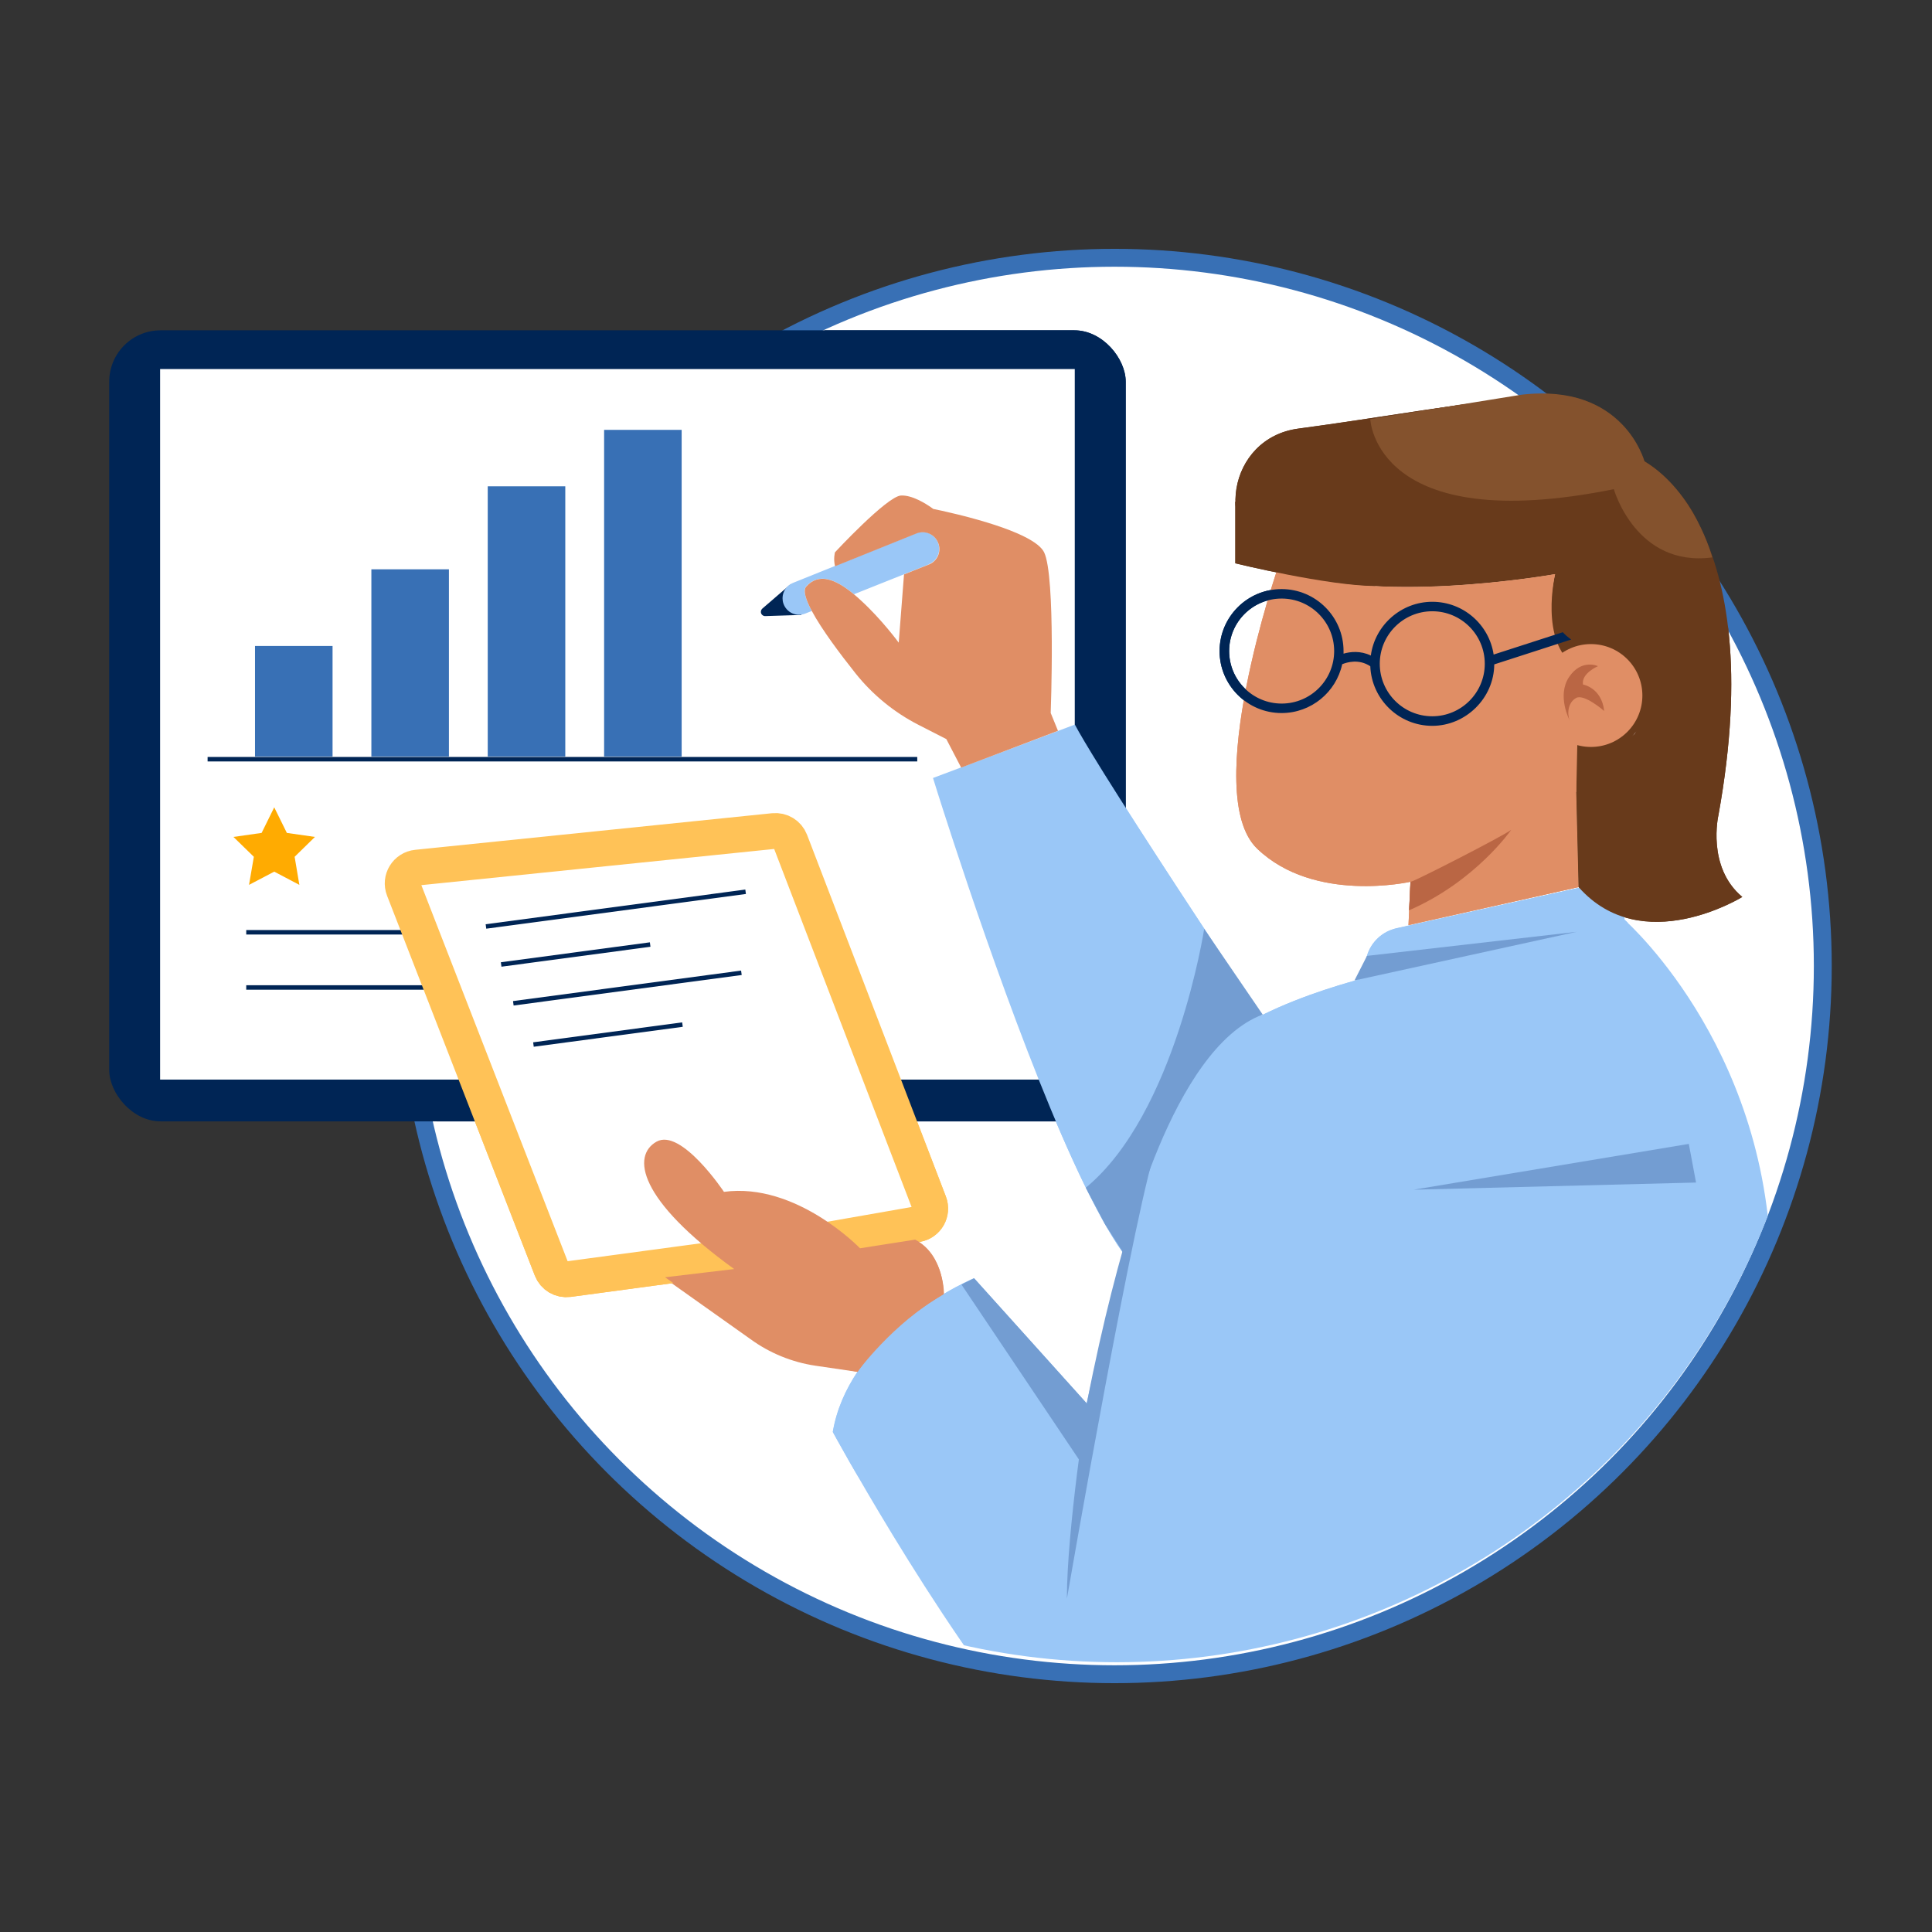 <?xml version="1.0" encoding="UTF-8"?><svg id="Layer_1" xmlns="http://www.w3.org/2000/svg" xmlns:xlink="http://www.w3.org/1999/xlink" viewBox="0 0 216 216"><rect x="0" y="0" width="216" height="216" fill="#333333" stroke="none"/><defs><style>.cls-1{clip-path:url(#clippath);}.cls-2,.cls-3,.cls-4,.cls-5,.cls-6,.cls-7,.cls-8,.cls-9,.cls-10,.cls-11,.cls-12,.cls-13,.cls-14,.cls-15{stroke-width:0px;}.cls-2,.cls-16{fill:none;}.cls-17{stroke:#3870b5;stroke-width:2px;}.cls-17,.cls-18,.cls-12{fill:#fff;}.cls-17,.cls-18,.cls-16{stroke-miterlimit:10;}.cls-18{stroke:#ffc257;stroke-width:4px;}.cls-19{clip-path:url(#clippath-3);}.cls-3{fill:#2a5488;}.cls-4{fill:#6f7de2;}.cls-5{fill:#9ac7f7;}.cls-6{fill:#3870b5;}.cls-7{fill:#84522d;}.cls-8{fill:#203133;}.cls-9{fill:#e08e65;}.cls-10{fill:#ba6644;}.cls-11{fill:#739dd2;}.cls-13{fill:#ffab01;}.cls-14{fill:#683a1b;}.cls-15{fill:#002555;}.cls-16{stroke:#002555;stroke-width:.5px;}</style><clipPath id="clippath"><circle class="cls-2" cx="-123.12" cy="106.48" r="78.15"/></clipPath><clipPath id="clippath-3"><circle class="cls-2" cx="124.86" cy="107.81" r="78.03"/></clipPath></defs><g class="cls-1"><path class="cls-3" d="m44.82,263.63s-59.66,10.39-74.73,7.67c-15.08-2.73-14.82-15.72-13.13-24.05,1.17-5.77,4.28-24.63,6.69-40.46,1.05-6.97,1.98-13.35,2.54-17.76l20.69-10.64,19.72-10.14c-.61,6.76-9.86,36.67-14.29,52.3-.5,1.78-.94,3.37-1.3,4.73-2.64,9.99,2.91,13.63,9.47,14.03,2.14.14,4.39-.07,6.5-.52,8.55-1.81,35.38-8.41,35.38-8.41l2.47,33.24Z"/></g><circle class="cls-17" cx="124.61" cy="108" r="79.18"/><circle class="cls-2" cx="124.61" cy="108" r="79.18"/><circle class="cls-2" cx="124.61" cy="108" r="78.14"/><circle class="cls-2" cx="124.61" cy="108" r="78.14"/><g class="cls-19"><rect class="cls-15" x="17.21" y="36.93" width="108.64" height="88.44" rx="5.74" ry="5.74"/><rect class="cls-12" x="22.91" y="41.26" width="97.25" height="79.44"/><path class="cls-5" d="m197.7,148.87c-3.1,29.31-8.17,58.34-8.17,59.18s-60.88,0-60.88,0l-.11-3.04-.02-.46v-.24s-.01-.11-.01-.11v-.04c-.74-.02-1.53-.21-2.35-.56-.09-.04-.18-.08-.28-.12-9.57-4.36-24.25-28.5-30.17-38.77-.06-.1-.11-.2-.17-.29-.1-.18-.2-.35-.3-.52-.06-.1-.11-.2-.17-.29-1.25-2.2-1.97-3.52-1.97-3.52.43-2.51,1.44-4.75,2.76-6.72.02-.03.04-.06.06-.09,0,0,0,0,0,0,0,0,0,0,0-.01,0,0,0-.01.01-.02,0,0,.01-.02.02-.03,0-.01.01-.02.02-.03,1.79-2.62,4.11-4.74,6.29-6.36,0,0,0,0,0,0,0,0,.01-.01.02-.02,0,0,0,0,0,0,1.09-.81,2.14-1.49,3.07-2.05.04-.02.08-.05.11-.07,2-1.19,3.42-1.78,3.42-1.78l2.65,2.94.11.12.43.48.11.12,8.63,9.59.14.16.06.07.47.52s0-.02.01-.05c0,0,0,0,0-.01.06-.27.31-1.39.72-3.08h0c.74-3.14,1.98-8.25,3.41-13.6-.03-.04-.06-.09-.09-.13,0-.01-.02-.03-.03-.04h0c-.17-.24-.34-.5-.52-.76,0-.01-.02-.03-.03-.04-6.31-9.62-14.48-33.24-18.39-45.14,0-.03-.02-.05-.02-.07-.08-.24-.15-.47-.23-.69,0-.03-.02-.05-.02-.07-1.25-3.83-2-6.25-2-6.25l2.98-1.12.14-.05.41-.15,10.35-3.9.07-.03,1.91-.72c.5.96,1.5,2.64,2.85,4.8,0,0,0,0,0,0,.14.22.28.45.42.68,0,0,0,0,0,0,4.42,7.07,11.96,18.53,17.17,26.38.1.15.2.3.3.45.04.07.09.13.13.2.04-.02.09-.04.13-.06.58-.28,1.16-.55,1.74-.81,2.38-1.05,4.76-1.87,6.75-2.48h0s.04-.01.07-.02c.61-.19,1.18-.35,1.7-.5.14-.04.27-.07.4-.11h0s0,0,0,0c.02,0,.03-.02.05-.04.11-.11.24-.43.4-.86,0-.02.02-.05.03-.07h0s.01-.04.02-.06c.16-.47.34-1.04.5-1.61.45-1.57,1.73-2.77,3.34-3.12l1.52-.34,19.17-4.25,4.55-1.01.19,4.13v.05s.03.47.03.47c0,0,.1.08.27.25.01.01.03.03.05.04,2.48,2.34,18.61,18.7,15.75,45.77Z"/><path class="cls-18" d="m80.7,140.7l-17.14,2.31c-.82.11-1.6-.35-1.9-1.12l-16.52-42.47c-.43-1.1.31-2.3,1.48-2.42l39.89-4.09c.8-.08,1.56.38,1.85,1.13l15.52,40.44c.4,1.05-.25,2.2-1.36,2.39l-21.83,3.82Z"/><line class="cls-16" x1="54.33" y1="103.58" x2="83.36" y2="99.7"/><line class="cls-16" x1="56.03" y1="107.83" x2="72.69" y2="105.6"/><line class="cls-16" x1="57.39" y1="112.17" x2="82.89" y2="108.76"/><line class="cls-16" x1="59.64" y1="116.78" x2="76.3" y2="114.55"/><path class="cls-9" d="m105.54,144.87s.14-4.35-3.17-6.1l-6.17.97s-7.12-7.41-15.21-6.31c0,0-4.78-7.17-7.54-5.61-2.76,1.56-2.11,6.44,8.68,14.24l-7.72.92,9.47,6.72c2.15,1.57,4.66,2.6,7.3,2.99l4.98.73s3.61-5.22,9.39-8.55Z"/><path class="cls-8" d="m146.31,121.59s.04,0,0,0h0Zm-.59,0s.01,0,0,0h0Z"/><path class="cls-14" d="m176.23,88.6l-.25-12c7.06.86,8.52,3.02,4.28-.78-1.44-1.29.11-.95-1.28-.47-.8.28-2.19-1.44-2.88-.9-.11.08-.09.65-.19.74-.05-.03-.22-.56-.26-.59-.36-.26-.68-.53-.94-.82-2.51-2.71-.84-9.6-.84-9.6,0,0-21.09,3.75-30.94-.87-.1-.05-.2-.09-.29-.14-7.17-3.52-5.41-14.2,2.51-15.25,8.78-1.16,20.37-3.23,27.45-3.73,8.47-.6,11.26,7.38,11.26,7.38,19.84,14.17-7.61,37.01-7.61,37.01Z"/><path class="cls-9" d="m176.44,78.78l-.21,9.82.26,10.58-19.02,4.25.23-4.85s-10.73,2.46-17.14-3.69c-6.41-6.15,2.36-31.57,2.36-31.57,9.84,4.62,30.94.87,30.94.87,0,0-1.78,7.59,2.24,10.27,1.93-1.62-.24-1.27,2.16.88,4.24,3.8,5.25,4.3-1.81,3.44Z"/><path class="cls-15" d="m174.73,70.68l-7.74,2.5c-.5-3.34-3.38-5.9-6.86-5.9s-6.42,2.62-6.87,6.01c-1.16-.56-2.3-.43-3.05-.21,0-.1,0-.19,0-.29,0-3.82-3.11-6.93-6.93-6.93s-6.93,3.11-6.93,6.93,3.11,6.93,6.93,6.93c3.32,0,6.1-2.34,6.78-5.46.51-.21,1.86-.63,3.14.23.15,3.7,3.2,6.66,6.93,6.66s6.9-3.08,6.93-6.87l8.6-2.78c-.36-.26-.68-.53-.94-.82Zm-31.44,7.98c-3.24,0-5.87-2.63-5.87-5.87s2.63-5.87,5.87-5.87,5.87,2.63,5.87,5.87-2.63,5.87-5.87,5.87Zm16.84,1.42c-3.24,0-5.87-2.63-5.87-5.87s2.63-5.87,5.87-5.87,5.87,2.63,5.87,5.87-2.63,5.87-5.87,5.87Z"/><path class="cls-10" d="m157.69,98.58l-.15,3.19c7.42-3.22,11.41-8.99,11.41-8.99-.99.74-10.53,5.61-11.11,5.76-.09.02-.14.04-.14.04Z"/><path class="cls-8" d="m88.35,65.35l-3.12,2.69c-.12.11-.18.27-.16.43h0c.03.24.25.42.49.41l4.04-.13-1.25-3.4Z"/><path class="cls-4" d="m103.85,63.1l-2.79,1.11-5.59,2.23c-2.08-1.73-3.94-2.44-5.34-.87-.38.43-.06,1.45.63,2.74l-.74.29c-.98.39-2.08-.11-2.43-1.11-.07-.2-.1-.4-.1-.61,0-.73.44-1.42,1.16-1.71l4.69-1.89,9.11-3.67c.93-.37,1.98.06,2.38.97l.02.04c.42.96-.04,2.07-1.01,2.46Z"/><path class="cls-9" d="m118.27,81.71l-10.81,4.11-1.66-3.19-3.09-1.58c-2.74-1.4-5.15-3.37-7.07-5.78-1.74-2.19-3.78-4.91-4.87-6.95-.7-1.3-1.01-2.32-.63-2.74,1.4-1.57,3.25-.86,5.34.87.24.2.49.41.73.64,2.38,2.17,4.27,4.76,4.27,4.76l.59-7.63,2.79-1.11c.97-.39,1.43-1.5,1.01-2.46l-.02-.04c-.4-.91-1.46-1.34-2.38-.97l-9.11,3.67c-.21-.83-.01-1.56-.01-1.56,0,0,5.82-6.27,7.38-6.35,1.23-.07,2.77.91,3.36,1.32.16.11.25.18.25.18,0,0,.35.07.95.2.93.21,2.46.56,4.1,1.03.31.09.63.18.95.28,1.18.36,2.37.77,3.4,1.22h0c.34.15.66.3.97.46.99.52,1.73,1.07,2.02,1.65,1.31,2.68.74,17.97.74,17.97l.82,2.01Z"/><path class="cls-14" d="m183.85,51.59s14.17,6.98,8.27,39.56c0,0-1.34,5.79,2.67,9.13,0,0-11.2,6.94-18.3-1.1l-.26-10.58.73-2.73,2.17-.99,1.17-.81,2.47-2.02,1.7-3.15,1.07-3.85-1.17-3.34-3.16-12,2.64-8.11Z"/><circle class="cls-9" cx="177.87" cy="77.76" r="5.75"/><path class="cls-10" d="m178.65,74.48s-1.88.8-1.67,2.05c0,0,2.09.35,2.37,2.96,0,0-2.23-1.95-3.13-1.46-.91.49-1.04,1.74-.73,2.51,0,0-1.46-2.75-.07-4.84,1.39-2.09,3.24-1.22,3.24-1.22Z"/><path class="cls-14" d="m138.11,56.08v6.9s10.36,2.53,15.66,2.53l-15.66-9.43Z"/><polyline class="cls-6" points="30.52 84.58 30.52 72.22 39.18 72.22 39.18 84.58"/><polyline class="cls-6" points="43.53 84.58 43.53 63.65 42.19 63.65 42.19 84.58"/><polyline class="cls-6" points="46.53 84.58 46.53 54.37 55.2 54.37 55.2 84.58"/><polyline class="cls-6" points="59.54 84.58 59.54 48.06 68.21 48.06 68.21 84.58"/><polygon class="cls-13" points="32.66 90.26 34.07 93.12 37.22 93.57 34.94 95.79 35.48 98.93 32.66 97.45 29.85 98.93 30.38 95.79 28.11 93.57 31.25 93.12 32.66 90.26"/><line class="cls-16" x1="25.21" y1="84.88" x2="94.54" y2="84.88"/><line class="cls-16" x1="29.53" y1="104.23" x2="49.22" y2="104.23"/><line class="cls-16" x1="29.53" y1="110.4" x2="47.19" y2="110.4"/></g><rect class="cls-15" x="12.21" y="36.93" width="113.65" height="88.44" rx="5.74" ry="5.74"/><rect class="cls-12" x="17.9" y="41.26" width="102.26" height="79.44"/><path class="cls-5" d="m181.95,103.11s-.03-.03-.05-.04c-.18-.17-.27-.25-.27-.25l-.02-.47v-.05s-.2-4.13-.2-4.13l-4.55,1.01-19.17,4.25-1.52.34c-1.61.35-2.88,1.55-3.34,3.12-.16.57-.34,1.14-.5,1.61,0,.02-.01.04-.02.06h0s-.02.05-.03.08c-.15.43-.29.75-.4.86-.02.02-.03.03-.05.04,0,0,0,0,0,0h0c-.13.04-.26.07-.4.11-.52.15-1.09.31-1.7.5-.02,0-.04.01-.07.02h0c-1.99.61-4.36,1.43-6.75,2.48-.58.26-1.16.53-1.74.81-.04.02-.09.04-.13.06-.04-.07-.09-.13-.13-.2-.1-.15-.2-.3-.3-.45-5.21-7.85-12.75-19.31-17.17-26.38,0,0,0,0,0,0-.15-.23-.29-.46-.42-.68,0,0,0,0,0,0-1.34-2.16-2.35-3.85-2.85-4.8l-1.91.72-.07.03-10.35,3.9-.41.15-.14.05-2.98,1.12s.74,2.42,2,6.25c0,.02.02.05.02.07.07.23.15.46.23.69,0,.02.02.05.02.07,3.9,11.9,12.07,35.52,18.39,45.14,0,.01.02.03.03.04.18.27.35.52.52.76h0s.02.03.03.04c.03.04.06.09.09.13-1.43,5.36-2.67,10.46-3.41,13.6h0c-.4,1.7-.65,2.81-.72,3.09,0,0,0,0,0,.01,0,.04-.01.05-.01.05l-.47-.52-.06-.07-.14-.16-8.63-9.59-.11-.12-.43-.48-.11-.12-2.65-2.94s-1.42.6-3.42,1.78c-.04.02-.08.05-.11.07-.93.56-1.99,1.24-3.07,2.05,0,0,0,0,0,0,0,0-.01.01-.02.02,0,0,0,0,0,0-2.18,1.62-4.5,3.75-6.29,6.36,0,.01-.02.02-.02.03,0,0-.01.02-.02.03,0,0,0,.01-.01.02,0,0,0,0,0,.01,0,0,0,0,0,0-.02.03-.04.06-.06.09-1.32,1.97-2.33,4.21-2.76,6.72,0,0,.72,1.33,1.97,3.52.05.1.11.19.17.29.1.17.2.34.3.52.05.1.11.19.17.29,5.92,10.27,36.75,4.21,46.33,8.57l39.92-70.18"/><path class="cls-14" d="m176.23,88.6l-.25-12c7.06.86,8.52,3.02,4.28-.78-1.44-1.29.11-.95-1.28-.47-.8.28-2.19-1.44-2.88-.9-.11.08-.09.65-.19.74-.05-.03-.22-.56-.26-.59-.36-.26-.68-.53-.94-.82-2.51-2.71-.84-9.6-.84-9.6,0,0-21.09,3.75-30.94-.87-.1-.05-.2-.09-.29-.14-7.17-3.52-5.41-14.2,2.51-15.25,8.78-1.16,20.37-3.23,27.45-3.73,8.47-.6,11.26,7.38,11.26,7.38,19.84,14.17-7.61,37.01-7.61,37.01Z"/><path class="cls-9" d="m176.44,78.78l-.21,9.82.26,10.58-19.02,4.25.23-4.85s-10.73,2.46-17.14-3.69c-6.41-6.15,2.36-31.57,2.36-31.57,9.84,4.62,30.94.87,30.94.87,0,0-1.78,7.59,2.24,10.27,1.93-1.62-.24-1.27,2.16.88,4.24,3.8,5.25,4.3-1.81,3.44Z"/><path class="cls-15" d="m174.73,70.68l-7.74,2.5c-.5-3.34-3.38-5.9-6.86-5.9s-6.42,2.62-6.87,6.01c-1.16-.56-2.3-.43-3.05-.21,0-.1,0-.19,0-.29,0-3.82-3.11-6.93-6.93-6.93s-6.93,3.11-6.93,6.93,3.11,6.93,6.93,6.93c3.32,0,6.1-2.34,6.78-5.46.51-.21,1.86-.63,3.14.23.15,3.7,3.2,6.66,6.93,6.66s6.9-3.08,6.93-6.87l8.6-2.78c-.36-.26-.68-.53-.94-.82Zm-31.44,7.98c-3.24,0-5.87-2.63-5.87-5.87s2.63-5.87,5.87-5.87,5.87,2.63,5.87,5.87-2.63,5.87-5.87,5.87Zm16.84,1.42c-3.24,0-5.87-2.63-5.87-5.87s2.63-5.87,5.87-5.87,5.87,2.63,5.87,5.87-2.63,5.87-5.87,5.87Z"/><path class="cls-10" d="m157.69,98.58l-.15,3.19c7.42-3.22,11.41-8.99,11.41-8.99-.99.74-10.53,5.61-11.11,5.76-.09.02-.14.04-.14.04Z"/><path class="cls-15" d="m88.35,65.35l-3.12,2.69c-.12.11-.18.27-.16.43h0c.03.24.25.42.49.41l4.04-.13-1.25-3.4Z"/><path class="cls-5" d="m103.85,63.1l-2.79,1.11-5.59,2.23c-2.08-1.73-3.94-2.44-5.34-.87-.38.43-.06,1.45.63,2.74l-.74.29c-.98.39-2.08-.11-2.43-1.11-.07-.2-.1-.4-.1-.61,0-.73.44-1.42,1.16-1.71l4.69-1.89,9.11-3.67c.93-.37,1.98.06,2.38.97l.02.04c.42.96-.04,2.07-1.01,2.46Z"/><path class="cls-9" d="m118.27,81.71l-10.81,4.11-1.66-3.19-3.09-1.58c-2.74-1.4-5.15-3.37-7.07-5.78-1.74-2.19-3.78-4.91-4.87-6.95-.7-1.3-1.01-2.32-.63-2.74,1.4-1.57,3.25-.86,5.34.87.24.2.49.41.73.64,2.38,2.17,4.27,4.76,4.27,4.76l.59-7.63,2.79-1.11c.97-.39,1.43-1.5,1.01-2.46l-.02-.04c-.4-.91-1.46-1.34-2.38-.97l-9.11,3.67c-.21-.83-.01-1.56-.01-1.56,0,0,5.82-6.27,7.38-6.35,1.23-.07,2.77.91,3.36,1.32.16.11.25.18.25.18,0,0,.35.07.95.2.93.21,2.46.56,4.1,1.03.31.09.63.18.95.28,1.18.36,2.37.77,3.4,1.22h0c.34.15.66.3.97.46.99.52,1.73,1.07,2.02,1.65,1.31,2.68.74,17.97.74,17.97l.82,2.01Z"/><path class="cls-14" d="m183.85,51.59s14.17,6.98,8.27,39.56c0,0-1.34,5.79,2.67,9.13,0,0-11.2,6.94-18.3-1.1l-.26-10.58.73-2.73,2.17-.99,1.17-.81,2.47-2.02,1.7-3.15,1.07-3.85-1.17-3.34-3.16-12,2.64-8.11Z"/><circle class="cls-9" cx="177.87" cy="77.76" r="5.75"/><path class="cls-10" d="m178.65,74.48s-1.88.8-1.67,2.05c0,0,2.09.35,2.37,2.96,0,0-2.23-1.95-3.13-1.46-.91.49-1.04,1.74-.73,2.51,0,0-1.46-2.75-.07-4.84,1.39-2.09,3.24-1.22,3.24-1.22Z"/><path class="cls-14" d="m138.11,56.08v6.9s10.36,2.53,15.66,2.53l-15.66-9.43Z"/><polyline class="cls-6" points="28.51 84.58 28.51 72.22 37.18 72.22 37.18 84.58"/><polyline class="cls-6" points="41.52 84.58 41.52 63.65 50.19 63.65 50.19 84.58"/><polyline class="cls-6" points="54.53 84.58 54.53 54.37 63.2 54.37 63.2 84.58"/><polyline class="cls-6" points="67.54 84.58 67.54 48.06 76.21 48.06 76.21 84.58"/><polygon class="cls-13" points="30.66 90.26 32.07 93.12 35.21 93.57 32.94 95.79 33.47 98.93 30.66 97.45 27.84 98.93 28.38 95.79 26.1 93.57 29.25 93.12 30.66 90.26"/><line class="cls-16" x1="23.21" y1="84.88" x2="102.55" y2="84.88"/><line class="cls-16" x1="27.53" y1="104.23" x2="47.22" y2="104.23"/><line class="cls-16" x1="27.53" y1="110.4" x2="55.2" y2="110.4"/><path class="cls-18" d="m80.7,140.7l-17.14,2.31c-.82.11-1.6-.35-1.9-1.12l-16.52-42.47c-.43-1.1.31-2.3,1.48-2.42l39.89-4.09c.8-.08,1.56.38,1.85,1.13l15.52,40.44c.4,1.05-.25,2.2-1.36,2.39l-21.83,3.82Z"/><line class="cls-16" x1="54.33" y1="103.58" x2="83.36" y2="99.7"/><line class="cls-16" x1="56.03" y1="107.83" x2="72.69" y2="105.6"/><line class="cls-16" x1="57.39" y1="112.17" x2="82.89" y2="108.76"/><line class="cls-16" x1="59.64" y1="116.78" x2="76.3" y2="114.55"/><path class="cls-9" d="m105.49,144.69s.14-4.35-3.17-6.1l-6.17.97s-7.12-7.41-15.21-6.31c0,0-4.78-7.17-7.54-5.61-2.76,1.56-2.11,6.44,8.68,14.24l-7.72.92,9.47,6.72c2.15,1.57,4.66,2.6,7.3,2.99l4.74.86s3.86-5.36,9.63-8.69Z"/><path class="cls-8" d="m146.31,121.59s.04,0,0,0h0Zm-.59,0s.01,0,0,0h0Z"/><polygon class="cls-11" points="151.43 109.62 176.26 104.18 152.83 106.87 151.43 109.62"/><polygon class="cls-11" points="158.04 133.01 188.81 127.89 189.62 132.21 158.04 133.01"/><path class="cls-11" d="m125.64,140.15s5.28-22.91,15.53-26.72l-6.54-9.58s-3.18,20.66-13.24,28.94l2.14,4.06,2.11,3.3Z"/><path class="cls-11" d="m121.5,156.9s-2.22,14.15-2.22,21.84c0,0,7.95-45.9,10.22-51.1,0,0-4.41,10.66-7.99,29.26Z"/><polygon class="cls-11" points="108.91 142.91 121.5 156.9 121.26 164.12 107.49 143.61 108.91 142.91"/><path class="cls-7" d="m153.2,46.87s.51,13.21,27.23,7.82c0,0,2.47,8.76,11,7.63,0,0-1.91-7.34-7.58-10.74,0,0-2.3-8.79-13.75-7.45l-16.9,2.73Z"/></svg>